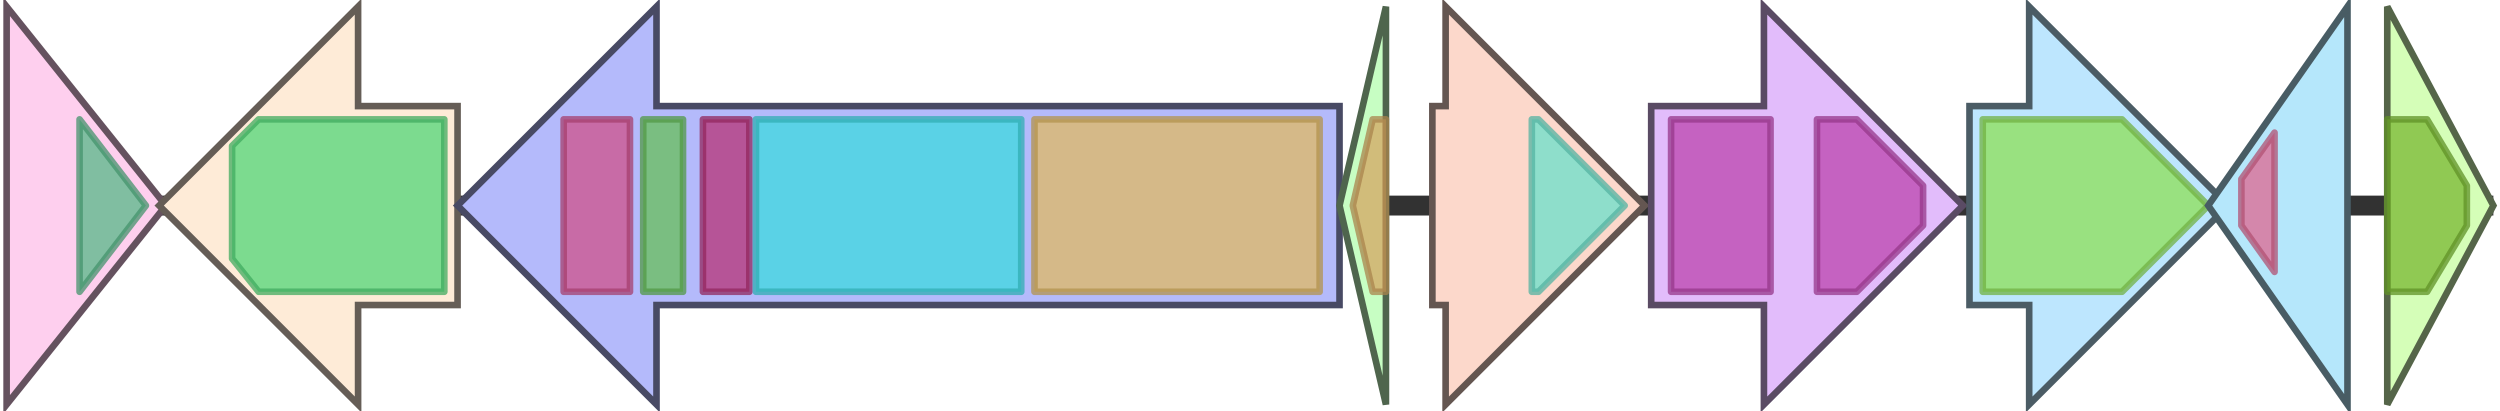 <svg version="1.1" baseProfile="full" xmlns="http://www.w3.org/2000/svg" width="377" height="62">
	<line x1="1" y1="31" x2="376" y2="31" style="stroke:rgb(50,50,50); stroke-width:3 "/>
	<g>
		<title>vbsP</title>
		<polygon class="vbsP" points="1,16 1,16 1,1 25,31 1,61 1,46 1,46" fill="rgb(254,207,238)" fill-opacity="1.0" stroke="rgb(101,82,95)" stroke-width="1" />
		<g>
			<title>PF01648</title>
			<polygon class="PF01648" points="12,18 12,18 22,31 22,31 12,44 12,44" stroke-linejoin="round" width="10" height="26" fill="rgb(85,184,135)" stroke="rgb(68,147,108)" stroke-width="1" opacity="0.75" />
		</g>
	</g>
	<g>
		<title>vbsO</title>
		<polygon class="vbsO" points="69,16 54,16 54,1 24,31 54,61 54,46 69,46" fill="rgb(254,235,215)" fill-opacity="1.0" stroke="rgb(101,93,86)" stroke-width="1" />
		<g>
			<title>PF13434</title>
			<polygon class="PF13434" points="35,22 39,18 67,18 67,44 39,44 35,39" stroke-linejoin="round" width="32" height="26" fill="rgb(81,213,119)" stroke="rgb(64,170,95)" stroke-width="1" opacity="0.75" />
		</g>
	</g>
	<g>
		<title>vbsS</title>
		<polygon class="vbsS" points="202,16 99,16 99,1 69,31 99,61 99,46 202,46" fill="rgb(180,186,251)" fill-opacity="1.0" stroke="rgb(72,74,100)" stroke-width="1" />
		<g>
			<title>PF00975</title>
			<rect class="PF00975" x="85" y="18" stroke-linejoin="round" width="10" height="26" fill="rgb(207,80,138)" stroke="rgb(165,63,110)" stroke-width="1" opacity="0.75" />
		</g>
		<g>
			<title>PF00550</title>
			<rect class="PF00550" x="97" y="18" stroke-linejoin="round" width="6" height="26" fill="rgb(103,191,88)" stroke="rgb(82,152,70)" stroke-width="1" opacity="0.75" />
		</g>
		<g>
			<title>PF13193</title>
			<rect class="PF13193" x="106" y="18" stroke-linejoin="round" width="7" height="26" fill="rgb(182,50,118)" stroke="rgb(145,39,94)" stroke-width="1" opacity="0.75" />
		</g>
		<g>
			<title>PF00501</title>
			<rect class="PF00501" x="114" y="18" stroke-linejoin="round" width="40" height="26" fill="rgb(60,217,223)" stroke="rgb(48,173,178)" stroke-width="1" opacity="0.75" />
		</g>
		<g>
			<title>PF00668</title>
			<rect class="PF00668" x="156" y="18" stroke-linejoin="round" width="43" height="26" fill="rgb(224,184,98)" stroke="rgb(179,147,78)" stroke-width="1" opacity="0.75" />
		</g>
	</g>
	<g>
		<title>vbsG</title>
		<polygon class="vbsG" points="209,16 209,16 209,1 202,31 209,61 209,46 209,46" fill="rgb(199,254,195)" fill-opacity="1.0" stroke="rgb(79,101,77)" stroke-width="1" />
		<g>
			<title>PF03621</title>
			<polygon class="PF03621" points="204,31 207,18 209,18 209,44 207,44" stroke-linejoin="round" width="5" height="26" fill="rgb(212,165,97)" stroke="rgb(169,132,77)" stroke-width="1" opacity="0.75" />
		</g>
	</g>
	<g>
		<title>vbsA</title>
		<polygon class="vbsA" points="216,16 218,16 218,1 248,31 218,61 218,46 216,46" fill="rgb(252,216,203)" fill-opacity="1.0" stroke="rgb(100,86,81)" stroke-width="1" />
		<g>
			<title>PF13523</title>
			<polygon class="PF13523" points="231,18 232,18 245,31 245,31 232,44 231,44" stroke-linejoin="round" width="14" height="26" fill="rgb(106,224,203)" stroke="rgb(84,179,162)" stroke-width="1" opacity="0.75" />
		</g>
	</g>
	<g>
		<title>vbsD</title>
		<polygon class="vbsD" points="249,16 266,16 266,1 296,31 266,61 266,46 249,46" fill="rgb(226,188,251)" fill-opacity="1.0" stroke="rgb(90,75,100)" stroke-width="1" />
		<g>
			<title>PF01554</title>
			<rect class="PF01554" x="252" y="18" stroke-linejoin="round" width="15" height="26" fill="rgb(187,69,173)" stroke="rgb(149,55,138)" stroke-width="1" opacity="0.75" />
		</g>
		<g>
			<title>PF01554</title>
			<polygon class="PF01554" points="274,18 280,18 290,28 290,34 280,44 274,44" stroke-linejoin="round" width="16" height="26" fill="rgb(187,69,173)" stroke="rgb(149,55,138)" stroke-width="1" opacity="0.75" />
		</g>
	</g>
	<g>
		<title>vbsL</title>
		<polygon class="vbsL" points="297,16 306,16 306,1 336,31 306,61 306,46 297,46" fill="rgb(189,230,254)" fill-opacity="1.0" stroke="rgb(75,92,101)" stroke-width="1" />
		<g>
			<title>PF01053</title>
			<polygon class="PF01053" points="299,18 320,18 333,31 320,44 299,44" stroke-linejoin="round" width="37" height="26" fill="rgb(142,222,85)" stroke="rgb(113,177,67)" stroke-width="1" opacity="0.75" />
		</g>
	</g>
	<g>
		<title>rpoI</title>
		<polygon class="rpoI" points="354,16 354,16 354,1 333,31 354,61 354,46 354,46" fill="rgb(181,231,251)" fill-opacity="1.0" stroke="rgb(72,92,100)" stroke-width="1" />
		<g>
			<title>PF08281</title>
			<polygon class="PF08281" points="338,27 343,20 343,41 338,34" stroke-linejoin="round" width="5" height="26" fill="rgb(222,103,144)" stroke="rgb(177,82,115)" stroke-width="1" opacity="0.75" />
		</g>
	</g>
	<g>
		<title>vbsC</title>
		<polygon class="vbsC" points="360,16 360,16 360,1 376,31 360,61 360,46 360,46" fill="rgb(213,254,184)" fill-opacity="1.0" stroke="rgb(85,101,73)" stroke-width="1" />
		<g>
			<title>PF00583</title>
			<polygon class="PF00583" points="360,18 366,18 372,28 372,34 366,44 360,44" stroke-linejoin="round" width="12" height="26" fill="rgb(121,183,50)" stroke="rgb(96,146,39)" stroke-width="1" opacity="0.75" />
		</g>
	</g>
</svg>
